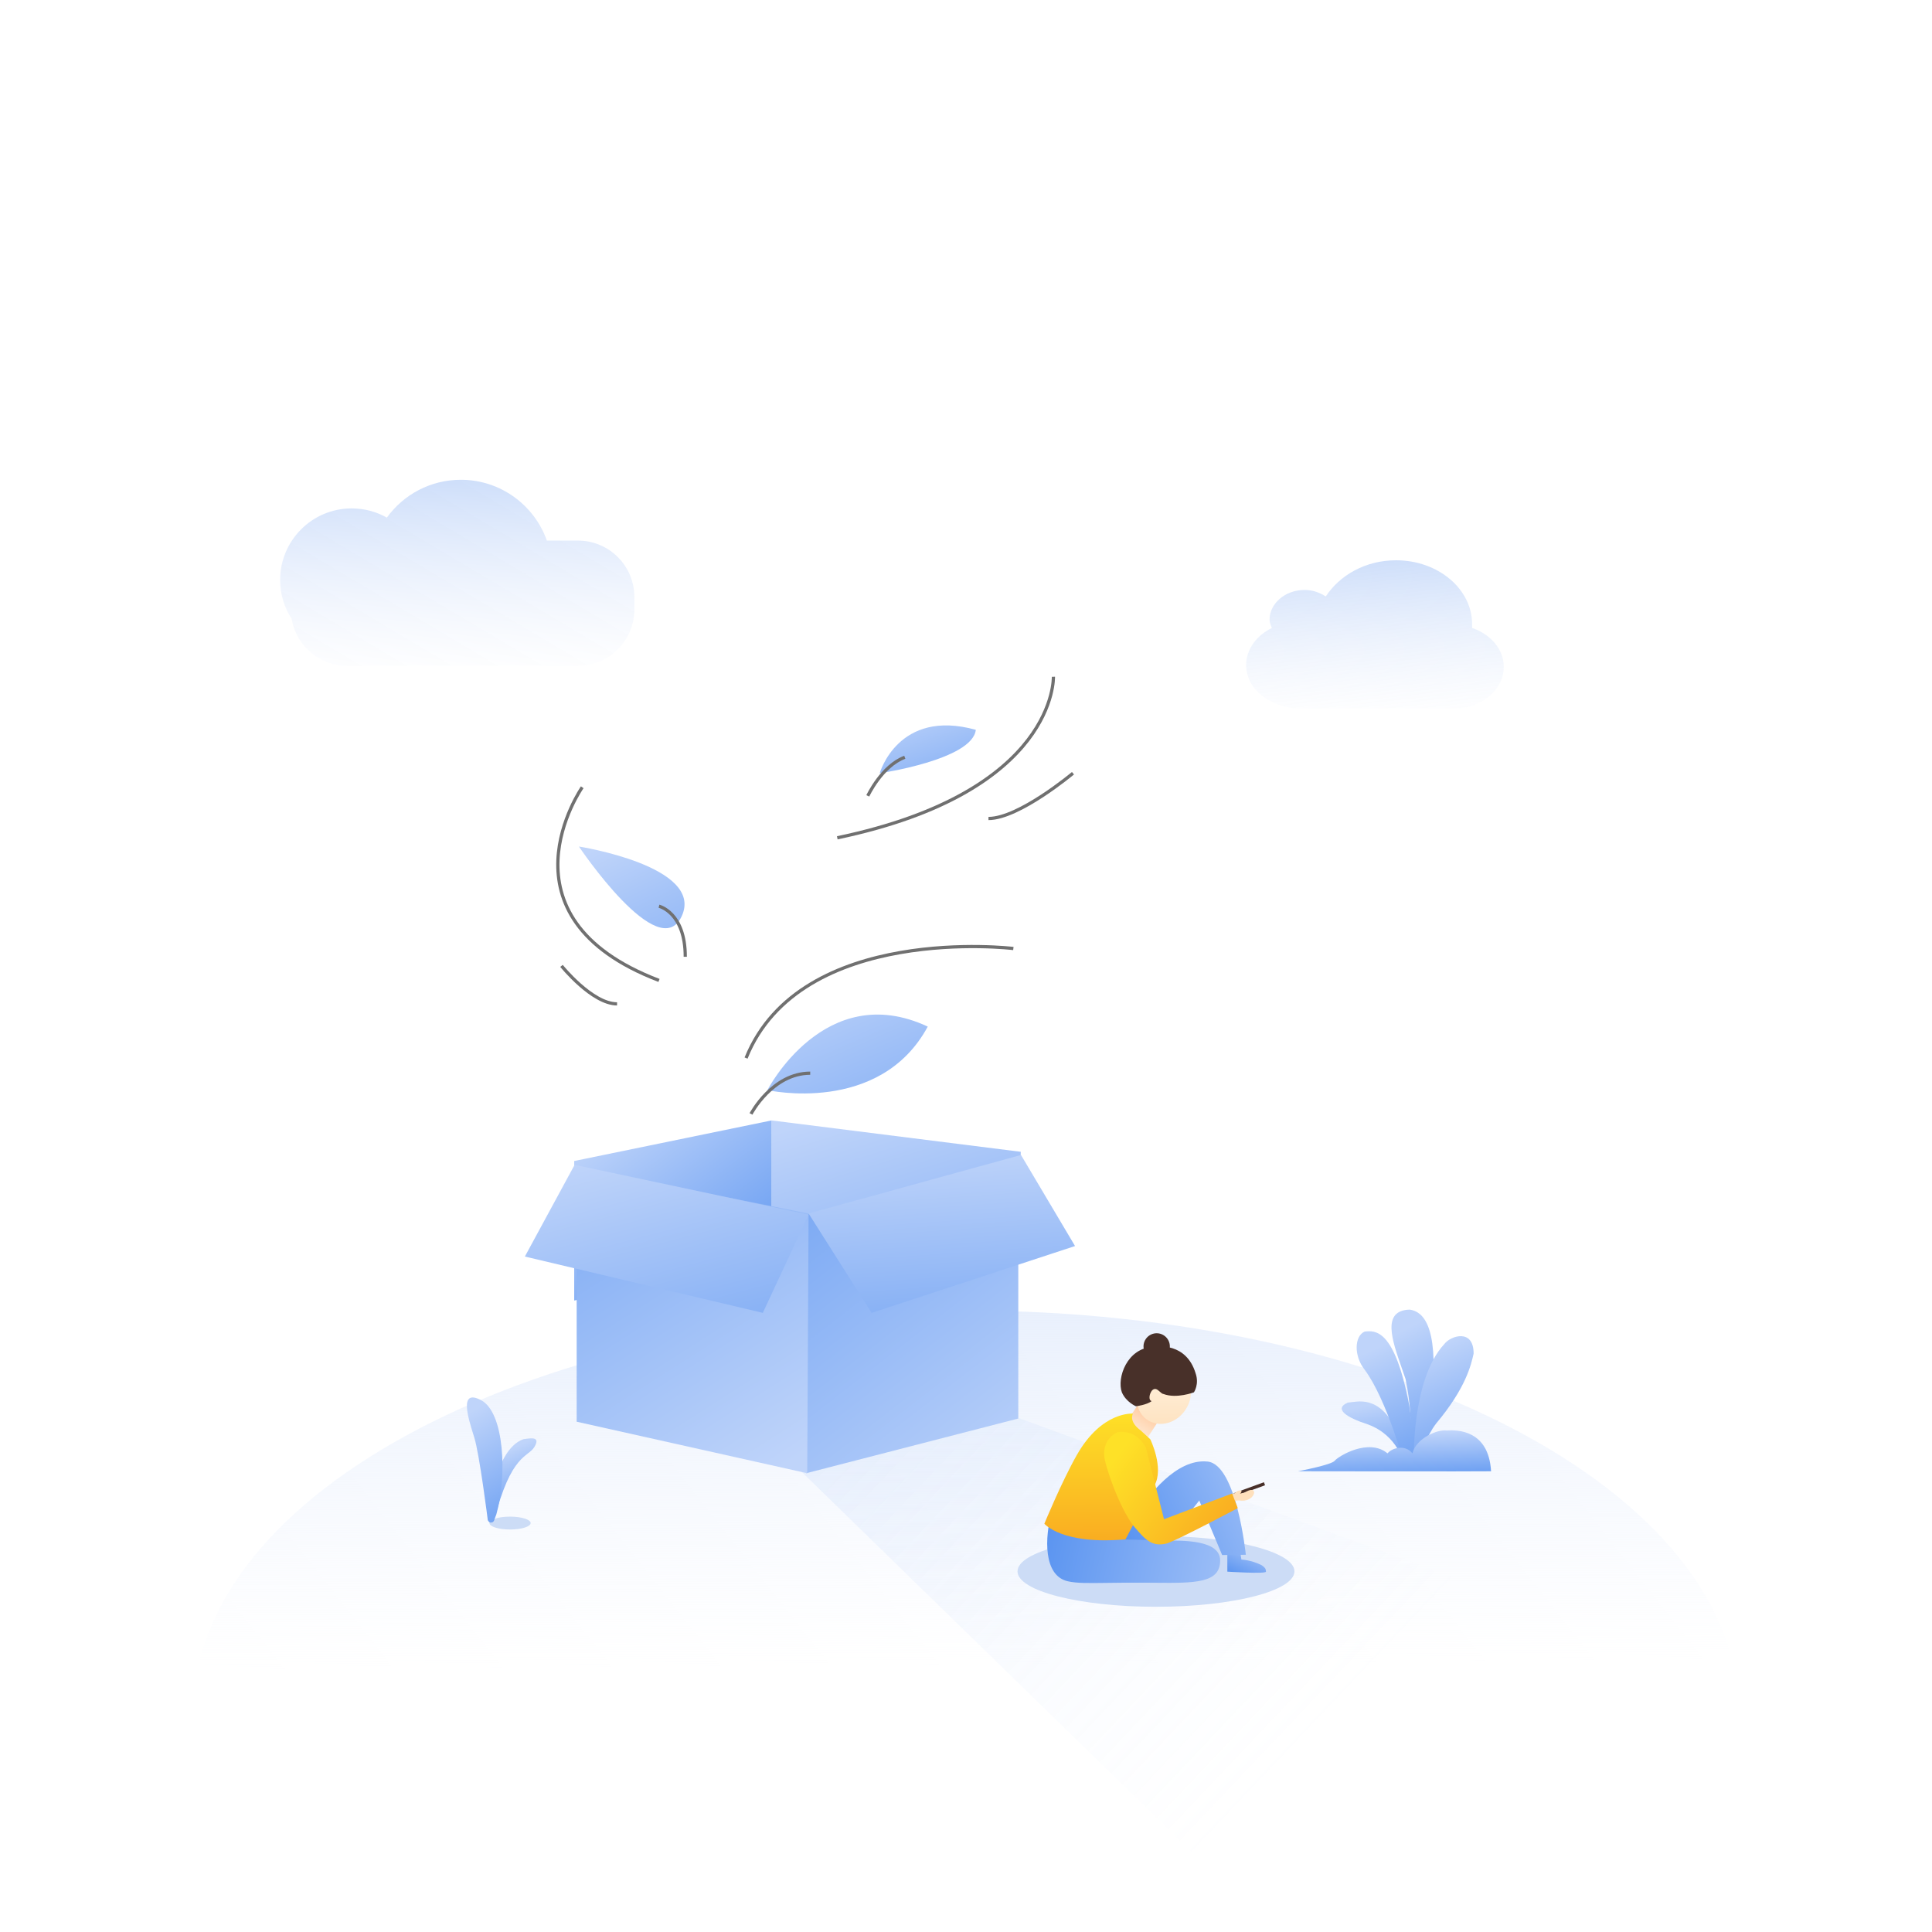 <svg xmlns="http://www.w3.org/2000/svg" xmlns:xlink="http://www.w3.org/1999/xlink" width="600" height="600" viewBox="0 0 600 600" fill="none"><defs><rect id="path_0" x="0" y="0" width="600" height="600" /><linearGradient id="linear_0" x1="50%" y1="-29.886%" x2="51%" y2="44.05%" gradientUnits="objectBoundingBox"><stop offset="0" stop-color="#CFDFFA" stop-opacity="1" /><stop offset="1" stop-color="#EAF0FC" stop-opacity="0" /></linearGradient><linearGradient id="linear_1" x1="50%" y1="0.975%" x2="53.623%" y2="109.798%" gradientUnits="objectBoundingBox"><stop offset="0" stop-color="#CFDFFA" stop-opacity="1" /><stop offset="1" stop-color="#EAF0FC" stop-opacity="0" /></linearGradient><linearGradient id="linear_2" x1="50%" y1="0.975%" x2="53.623%" y2="109.798%" gradientUnits="objectBoundingBox"><stop offset="0" stop-color="#CFDFFA" stop-opacity="1" /><stop offset="1" stop-color="#EAF0FC" stop-opacity="0" /></linearGradient><linearGradient id="linear_3" x1="50%" y1="11.497%" x2="72.181%" y2="100%" gradientUnits="objectBoundingBox"><stop offset="0" stop-color="#BFD4FA" stop-opacity="1" /><stop offset="1" stop-color="#5792F0" stop-opacity="1" /></linearGradient><linearGradient id="linear_4" x1="50%" y1="11.497%" x2="74.283%" y2="131.881%" gradientUnits="objectBoundingBox"><stop offset="0" stop-color="#BFD4FA" stop-opacity="1" /><stop offset="1" stop-color="#5792F0" stop-opacity="1" /></linearGradient><linearGradient id="linear_5" x1="50%" y1="11.497%" x2="74.283%" y2="131.881%" gradientUnits="objectBoundingBox"><stop offset="0" stop-color="#BFD4FA" stop-opacity="1" /><stop offset="1" stop-color="#5792F0" stop-opacity="1" /></linearGradient><linearGradient id="linear_6" x1="50%" y1="11.497%" x2="74.283%" y2="131.881%" gradientUnits="objectBoundingBox"><stop offset="0" stop-color="#BFD4FA" stop-opacity="1" /><stop offset="1" stop-color="#5792F0" stop-opacity="1" /></linearGradient><linearGradient id="linear_7" x1="50%" y1="11.497%" x2="74.283%" y2="131.881%" gradientUnits="objectBoundingBox"><stop offset="0" stop-color="#BFD4FA" stop-opacity="1" /><stop offset="1" stop-color="#5792F0" stop-opacity="1" /></linearGradient><linearGradient id="linear_8" x1="50%" y1="11.497%" x2="74.283%" y2="131.881%" gradientUnits="objectBoundingBox"><stop offset="0" stop-color="#BFD4FA" stop-opacity="1" /><stop offset="1" stop-color="#5792F0" stop-opacity="1" /></linearGradient><linearGradient id="linear_9" x1="50%" y1="11.497%" x2="74.283%" y2="131.881%" gradientUnits="objectBoundingBox"><stop offset="0" stop-color="#BFD4FA" stop-opacity="1" /><stop offset="1" stop-color="#5792F0" stop-opacity="1" /></linearGradient><linearGradient id="linear_10" x1="62.563%" y1="-91.633%" x2="55.383%" y2="93.871%" gradientUnits="objectBoundingBox"><stop offset="0" stop-color="#5792F0" stop-opacity="1" /><stop offset="1" stop-color="#BFD4FA" stop-opacity="0" /></linearGradient><linearGradient id="linear_11" x1="17.923%" y1="7.105427357601002e-13%" x2="121.162%" y2="204.874%" gradientUnits="objectBoundingBox"><stop offset="0" stop-color="#BFD4FA" stop-opacity="1" /><stop offset="1" stop-color="#5792F0" stop-opacity="1" /></linearGradient><linearGradient id="linear_12" x1="17.923%" y1="7.105427357601002e-13%" x2="100%" y2="100%" gradientUnits="objectBoundingBox"><stop offset="0" stop-color="#BFD4FA" stop-opacity="1" /><stop offset="1" stop-color="#5792F0" stop-opacity="1" /></linearGradient><linearGradient id="linear_13" x1="81.764%" y1="119.706%" x2="-14.396%" y2="-62.983%" gradientUnits="objectBoundingBox"><stop offset="0" stop-color="#BFD4FA" stop-opacity="1" /><stop offset="1" stop-color="#5792F0" stop-opacity="1" /></linearGradient><linearGradient id="linear_14" x1="-37.168%" y1="-61.941%" x2="50%" y2="116.927%" gradientUnits="objectBoundingBox"><stop offset="0" stop-color="#5792F0" stop-opacity="1" /><stop offset="1" stop-color="#BFD4FA" stop-opacity="1" /></linearGradient><linearGradient id="linear_15" x1="17.923%" y1="7.105427357601002e-13%" x2="121.162%" y2="204.874%" gradientUnits="objectBoundingBox"><stop offset="0" stop-color="#BFD4FA" stop-opacity="1" /><stop offset="1" stop-color="#5792F0" stop-opacity="1" /></linearGradient><linearGradient id="linear_16" x1="17.923%" y1="7.105427357601002e-13%" x2="40.31%" y2="191.836%" gradientUnits="objectBoundingBox"><stop offset="0" stop-color="#BFD4FA" stop-opacity="1" /><stop offset="1" stop-color="#5792F0" stop-opacity="1" /></linearGradient><linearGradient id="linear_17" x1="17.923%" y1="7.105427357601002e-13%" x2="121.162%" y2="204.874%" gradientUnits="objectBoundingBox"><stop offset="0" stop-color="#BFD4FA" stop-opacity="1" /><stop offset="1" stop-color="#5792F0" stop-opacity="1" /></linearGradient><linearGradient id="linear_18" x1="17.923%" y1="7.105427357601002e-13%" x2="121.162%" y2="204.874%" gradientUnits="objectBoundingBox"><stop offset="0" stop-color="#BFD4FA" stop-opacity="1" /><stop offset="1" stop-color="#5792F0" stop-opacity="1" /></linearGradient><linearGradient id="linear_19" x1="17.923%" y1="7.105427357601002e-13%" x2="121.162%" y2="204.874%" gradientUnits="objectBoundingBox"><stop offset="0" stop-color="#BFD4FA" stop-opacity="1" /><stop offset="1" stop-color="#5792F0" stop-opacity="1" /></linearGradient><linearGradient id="linear_20" x1="50%" y1="12.924%" x2="51%" y2="100%" gradientUnits="objectBoundingBox"><stop offset="0" stop-color="#FFCDA5" stop-opacity="1" /><stop offset="1" stop-color="#FFE8D1" stop-opacity="1" /></linearGradient><linearGradient id="linear_21" x1="40.076%" y1="0%" x2="100%" y2="100%" gradientUnits="objectBoundingBox"><stop offset="0" stop-color="#FFF2DF" stop-opacity="1" /><stop offset="1" stop-color="#FEE0BC" stop-opacity="1" /></linearGradient><linearGradient id="linear_22" x1="85.653%" y1="-31.011%" x2="0%" y2="100%" gradientUnits="objectBoundingBox"><stop offset="0" stop-color="#BFD4FA" stop-opacity="1" /><stop offset="1" stop-color="#5792F0" stop-opacity="1" /></linearGradient><linearGradient id="linear_23" x1="172.426%" y1="36.516%" x2="10.277%" y2="91.693%" gradientUnits="objectBoundingBox"><stop offset="0" stop-color="#BFD4FA" stop-opacity="1" /><stop offset="1" stop-color="#5792F0" stop-opacity="1" /></linearGradient><linearGradient id="linear_24" x1="160.309%" y1="64.719%" x2="-6.291%" y2="50%" gradientUnits="objectBoundingBox"><stop offset="0" stop-color="#BFD4FA" stop-opacity="1" /><stop offset="1" stop-color="#5792F0" stop-opacity="1" /></linearGradient><linearGradient id="linear_25" x1="50%" y1="0%" x2="51%" y2="100%" gradientUnits="objectBoundingBox"><stop offset="0" stop-color="#FEE127" stop-opacity="1" /><stop offset="1" stop-color="#F9AB21" stop-opacity="1" /></linearGradient><linearGradient id="linear_26" x1="8.339%" y1="25.3%" x2="95.466%" y2="83.283%" gradientUnits="objectBoundingBox"><stop offset="0" stop-color="#FEE127" stop-opacity="1" /><stop offset="1" stop-color="#F9AB21" stop-opacity="1" /></linearGradient></defs><g opacity="1" transform="translate(0 0)  rotate(0 300 300)"><rect fill="#FFFFFF" opacity="1" transform="translate(0 0)  rotate(0 300 300)" x="0" y="0" width="600" height="600" /><mask id="bg-mask-0" fill="white"><use xlink:href="#path_0"></use></mask><g mask="url(#bg-mask-0)" ><g opacity="1" transform="translate(60 149)  rotate(0 240 254)"><path id="椭圆形" fill-rule="evenodd" fill="url(#linear_0)" transform="translate(0 258)  rotate(0 240 125)" opacity="1" d="M240,0C107.45,0 0,55.96 0,125C0,194.04 107.45,250 240,250C372.55,250 480,194.04 480,125C480,55.96 372.55,0 240,0Z " /><path id="云" fill-rule="evenodd" fill="url(#linear_1)" transform="translate(327 25)  rotate(0 40 23.03)" opacity="1" d="M16 46.06C7.27 45.48 0 40.02 0 32.53C0 27.64 3.27 23.32 8 21.02C7.64 20.15 7.27 19.29 7.27 18.42C7.27 13.53 12 9.21 18.18 9.21C20.73 9.21 22.91 10.08 24.73 11.23C29.09 4.61 37.09 0 46.55 0C59.64 0 70.18 8.92 70.18 19.86L70.18 21.02C76 23.03 80 27.64 80 33.11C80 40.3 73.09 46.06 64.36 46.06L16 46.06Z" /><path id="云" fill-rule="evenodd" fill="url(#linear_2)" transform="translate(27 0)  rotate(0 55 28.89)" opacity="1" d="M56.108 0C46.658 0 38.285 4.633 33.138 11.75C29.914 9.928 26.189 8.889 22.22 8.889C9.95 8.889 0 18.839 0 31.109C0 35.573 1.315 39.727 3.578 43.208C4.973 51.475 12.171 57.779 20.833 57.779L92.503 57.779C102.163 57.779 110.003 49.939 110.003 40.279L110.003 36.389C110.003 26.729 102.163 18.889 92.503 18.889L82.835 18.889C78.944 7.887 68.446 0 56.108 0Z " /><g opacity="1" transform="translate(85 285)  rotate(0 10.802 20.5)"><path id="椭圆形" fill-rule="evenodd" style="fill:#CCDCF6" transform="translate(7 37)  rotate(0 6.4 2)" opacity="1" d="M6.4,0C2.87,0 0,0.9 0,2C0,3.1 2.87,4 6.4,4C9.93,4 12.8,3.1 12.8,2C12.8,0.9 9.93,0 6.4,0Z " /><path id="路径 42" fill-rule="evenodd" fill="url(#linear_3)" transform="translate(6.605 12.698)  rotate(0 7.499 13.053)" opacity="1" d="M14.34 2.68C12.37 5.96 7.1 4.69 1.83 25.51C1.12 26.85 0 25.52 0 25.52C0 25.52 1.31 3.69 10.95 0.25C11.05 0.237 11.151 0.223 11.251 0.209C13.696 -0.124 16.232 -0.47 14.34 2.68Z" /><path id="路径 41" fill-rule="evenodd" fill="url(#linear_4)" transform="translate(0 0)  rotate(0 5.522 19.429)" opacity="1" d="M4.41 0.84C11.66 4.67 12.51 24.3 9.16 36.25C7.6 40.78 6.48 38.03 6.48 38.03C6.48 38.03 3.92 17.64 2.28 12.39C2.199 12.129 2.114 11.856 2.025 11.574C0.331 6.161 -2.471 -2.791 4.41 0.84Z" /></g><g opacity="1" transform="translate(343.06 257.713)  rotate(0 30 25.122)"><path id="路径 43" fill-rule="evenodd" fill="url(#linear_5)" transform="translate(13.629 28.522)  rotate(0 9.787 9.6)" opacity="1" d="M2.974 0.229C6.965 -0.298 13.919 -1.217 19.3 14.31C19.92 16.79 19.3 19.2 19.3 19.2C19.3 19.2 17.41 10.6 8.27 7.18C1.31 4.94 -2.5 2.28 1.85 0.36C2.191 0.332 2.567 0.283 2.974 0.229Z" /><path id="路径 44" fill-rule="evenodd" fill="url(#linear_6)" transform="translate(18.268 6.713)  rotate(0 8.584 20.959)" opacity="1" d="M16.27 22.76C16.55 24.38 18.14 33.87 16.27 39.99C15.85 41.25 14.97 41.92 14.97 41.92C14.97 41.92 9.47 21.39 2.48 11.95C-0.95 7.65 -0.71 1.49 2.48 0.1C5.74 -0.26 11.74 -0.83 16.27 22.76Z" /><path id="路径 45" fill-rule="evenodd" fill="url(#linear_7)" transform="translate(29.078 0)  rotate(0 6.544 22.902)" opacity="1" d="M12.69 25.72C11.57 34.18 9.63 39.18 7.6 45.54C6.53 46.14 5.01 45.54 5.01 45.54C5.01 45.54 7.49 36.36 4.37 21.57C4.001 20.458 3.601 19.316 3.198 18.165C0.143 9.439 -3.078 0.239 5.66 0C9.67 0.55 14.52 4.75 12.69 25.72Z" /><path id="路径 46" fill-rule="evenodd" fill="url(#linear_8)" transform="translate(35.996 8.246)  rotate(0 9.293 19.836)" opacity="1" d="M6.96 27.11C3.91 31.11 1.91 36.94 1.89 38.3C1.87 39.67 0.03 39.67 0.03 39.67C0.03 39.67 -0.97 13.7 9.53 2.4C11.42 -0.12 18.61 -2.48 18.59 5.42C17.83 8.81 16.23 16.06 6.96 27.11Z" /><path id="路径 47" fill-rule="evenodd" fill="url(#linear_9)" transform="translate(0 37.492)  rotate(0 30 6.377)" opacity="1" d="M46.29 0.06C49.58 -0.2 59.28 -0.09 60 12.71C56.03 12.8 0 12.71 0 12.71C0 12.71 10.4 10.77 11.47 9.42C12.54 8.07 21.97 2.26 27.85 7.15C29.14 5.51 33.24 4.23 35.59 7.15C36.67 2.53 43.37 -0.42 46.29 0.06Z" /></g></g><g opacity="1" transform="translate(163 210.174)  rotate(0 110.855 141.965)"><path id="路径" fill-rule="evenodd" fill="url(#linear_10)" transform="translate(121.404 162.124)  rotate(-50 60.899 102.544)" opacity="0.3" d="M121.8 205.09L0 185.88L13.71 1.99L47.64 0L121.8 205.09Z" /><g opacity="1" transform="translate(0 137.785)  rotate(0 85.433 54.784)"><path id="路径" fill-rule="evenodd" fill="url(#linear_11)" transform="translate(76.621 0)  rotate(0 38.694 23.753)" opacity="1" d="M76.15 47.51L0 38.61L0 0L77.39 9.74L76.15 47.51Z" /><path id="路径" fill-rule="evenodd" fill="url(#linear_12)" transform="translate(15.324 0)  rotate(0 30.648 27.967)" opacity="1" d="M61.3 43.41L0 55.93L0 12.6L61.29 0L61.3 43.41Z" /><path id="路径" fill-rule="evenodd" fill="url(#linear_13)" transform="translate(87.348 12.259)  rotate(0 32.947 48.654)" opacity="1" d="M65.89 80.32L0 97.31L0 16.99L65.89 0L65.89 80.32Z" /><path id="路径" fill-rule="evenodd" fill="url(#linear_14)" transform="translate(16.09 14.558)  rotate(0 36.012 47.505)" opacity="1" d="M71.6 95.01L0 79.01L0 0L72.02 14.36L71.6 95.01Z" /><path id="路径" fill-rule="evenodd" fill="url(#linear_15)" transform="translate(0 13.792)  rotate(0 44.057 22.986)" opacity="1" d="M73.9 45.97L0 28.48L15.45 0L88.11 15.46L73.9 45.97Z" /><path id="路径" fill-rule="evenodd" fill="url(#linear_16)" transform="translate(88.114 10.727)  rotate(0 41.375 24.519)" opacity="1" d="M82.75 28.28L19.57 49.04L0 18.17L65.96 0L82.75 28.28Z" /></g><g opacity="1" transform="translate(10.246 0)  rotate(0 79.99 67.88)"><path  id="路径 2" style="stroke:#707070; stroke-width:1; stroke-opacity:1; stroke-dasharray:0 0" transform="translate(0 34.324)  rotate(0 15.705 29.988)" d="M7.57,0C7.57,0 -20.49,40.18 31.41,59.98 " /><path  id="路径 3" style="stroke:#707070; stroke-width:1; stroke-opacity:1; stroke-dasharray:0 0" transform="translate(1.136 89.789)  rotate(0 8.627 5.901)" d="M0,0C0,0 9.5,11.8 17.25,11.8 " /><path  id="路径 4" style="stroke:#707070; stroke-width:1; stroke-opacity:1; stroke-dasharray:0 0" transform="translate(86.78 0)  rotate(0 33.56 25.006)" d="M67.12,0C67.12,0 68.39,35.71 0,50.01 " /><path  id="路径 5" style="stroke:#707070; stroke-width:1; stroke-opacity:1; stroke-dasharray:0 0" transform="translate(133.736 29.959)  rotate(0 13.122 7.031)" d="M26.24,0C26.24,0 9.47,14.06 0,14.06 " /><path  id="路径 6" style="stroke:#707070; stroke-width:1; stroke-opacity:1; stroke-dasharray:0 0" transform="translate(58.452 83.792)  rotate(0 41.506 17.31)" d="M83.01,0.6C83.01,0.6 16.97,-7.37 0,34.62 " /><path id="路径 7" fill-rule="evenodd" fill="url(#linear_17)" transform="translate(6.546 52.723)  rotate(0 16.399 12.684)" opacity="1" d="M0 0C0 0 39.01 6.11 31.94 21.59C24.86 37.07 0 0 0 0Z" /><path id="路径 8" fill-rule="evenodd" fill="url(#linear_18)" transform="translate(99.958 15.111)  rotate(0 14.918 7.424)" opacity="1" d="M0 14.85C0 14.85 5.71 -5.36 29.84 1.37C28.8 10.65 0 14.85 0 14.85Z" /><path id="路径 9" fill-rule="evenodd" fill="url(#linear_19)" transform="translate(65.077 104.91)  rotate(0 24.9 12.25)" opacity="1" d="M0 23.46C0 23.46 17.82 -11.19 49.8 3.73C34.88 31.33 0 23.46 0 23.46Z" /><path  id="路径 10" style="stroke:#707070; stroke-width:1; stroke-opacity:1; stroke-dasharray:0 0" transform="translate(96.258 25.006)  rotate(0 5.746 5.992)" d="M0,11.98C0,11.98 4.37,2.63 11.49,0 " /><path  id="路径 11" style="stroke:#707070; stroke-width:1; stroke-opacity:1; stroke-dasharray:0 0" transform="translate(31.41 71.265)  rotate(0 4.08 7.848)" d="M0,0C0,0 8.16,1.89 8.16,15.7 " /><path  id="路径 12" style="stroke:#707070; stroke-width:1; stroke-opacity:1; stroke-dasharray:0 0" transform="translate(59.984 123.115)  rotate(0 9.196 6.323)" d="M0,12.65C0,12.65 6.63,0 18.39,0 " /></g></g><g opacity="1" transform="translate(316 411.988)  rotate(0 43 43.506)"><path id="椭圆形" fill-rule="evenodd" style="fill:#CCDCF6" transform="translate(0 65.012)  rotate(0 43 11)" opacity="1" d="M43,0C19.25,0 0,4.92 0,11C0,17.08 19.25,22 43,22C66.75,22 86,17.08 86,11C86,4.92 66.75,0 43,0Z " /><g opacity="1" transform="translate(31.212 3.907)  rotate(33 11.612 14.982)"><path id="矩形" fill-rule="evenodd" fill="url(#linear_20)" transform="translate(9.971 21.864)  rotate(0 4.05 4.05)" opacity="1" d="M0,8.1L8.1,8.1L8.1,0L0,0L0,8.1Z " /><path id="椭圆形" fill-rule="evenodd" fill="url(#linear_21)" transform="translate(7.025 6.402)  rotate(0 8.099 9.204)" opacity="1" d="M8.1,0C3.63,0 0,4.12 0,9.2C0,14.29 3.63,18.41 8.1,18.41C12.57,18.41 16.2,14.29 16.2,9.2C16.2,4.12 12.57,0 8.1,0Z " /><path id="路径 53" fill-rule="evenodd" style="fill:#483029" transform="translate(0 1.511)  rotate(0 11.236 10.881)" opacity="1" d="M4.397 3.089C5.252 2.364 12.056 -3.403 19.64 2.95C22.55 5.18 22.47 8.23 22.47 8.23C22.47 8.23 19.1 12.87 14.83 13.82C14.481 13.991 13.983 13.913 13.465 13.833C12.529 13.687 11.53 13.532 11.24 14.82C11.11 16.16 11.87 18 12.94 17.67C12.37 19.44 9.74 21.67 9.74 21.67C9.74 21.67 6.47 22.27 3.7 20.42C-0.05 17.58 -2.54 7.96 4.31 3.16C4.32 3.154 4.349 3.129 4.397 3.089Z" /><path id="椭圆形" fill-rule="evenodd" style="fill:#483029" transform="translate(0.918 0)  rotate(0 4.091 4.091)" opacity="1" d="M4.09,0C1.83,0 0,1.83 0,4.09C0,6.35 1.83,8.18 4.09,8.18C6.35,8.18 8.18,6.35 8.18,4.09C8.18,1.83 6.35,0 4.09,0Z " /></g><path id="路径 52" fill-rule="evenodd" fill="url(#linear_22)" transform="translate(65.161 68.236)  rotate(0 6 4.103)" opacity="1" d="M0 7.86L0 0L3.91 1.1L4.37 4.11C4.37 4.11 7.18 4.19 10.48 5.76C11.89 6.67 11.95 7.08 12 7.86C12.05 8.64 0 7.86 0 7.86Z" /><path id="Fill-1706" fill-rule="evenodd" fill="url(#linear_23)" transform="translate(29.613 41.849)  rotate(0 20.647 15.854)" opacity="1" d="M11.31 31.71L0 27.36L7.44 16.05C10.92 10.93 19.54 -0.94 29.4 0.06C38.43 0.97 41.29 29.01 41.29 29.01L33.94 29.09L26.83 12.16L11.31 31.71Z" /><path id="Fill-1708" fill-rule="evenodd" fill="url(#linear_24)" transform="translate(9.217 57.589)  rotate(0 26.856 11.023)" opacity="1" d="M33.458 21.963C32.498 21.955 31.512 21.946 30.5 21.94C25.555 21.909 21.661 21.96 18.506 22.002C12.542 22.081 9.219 22.125 6.44 21.51C-1.29 19.81 -0.79 7.74 1.42 0L12.3 8.33C12.3 8.33 29.22 8.5 32.88 8.84C33.549 8.902 34.667 8.888 36.049 8.87C42.221 8.791 53.645 8.643 53.71 14.96C53.794 22.145 45.88 22.074 33.458 21.963Z" /><path id="Fill-1709" fill-rule="evenodd" fill="url(#linear_25)" transform="translate(8.335 27.022)  rotate(0 17.64 19.673)" opacity="1" d="M10.08 12.86C17.91 -0.9 27.52 0.01 27.52 0.01C27.52 0.01 26.01 2.36 29.92 5.23C31.98 7.08 32.91 7.99 32.91 7.99C32.91 7.99 37.25 16.88 34.19 22.32C31.13 27.76 25.2 39.04 25.2 39.04C5.48 40.83 0 34.19 0 34.19C0 34.19 5.37 21.15 10.08 12.86Z" /><path id="矩形" fill-rule="evenodd" style="fill:#483029" transform="translate(67 50.012)  rotate(-20 5 0.5)" opacity="1" d="M0,1L10,1L10,0L0,0L0,1Z " /><path id="路径 50备份" fill-rule="evenodd" style="fill:#FEE0BC" transform="translate(65.661 50.691)  rotate(-19 3.989 1.81)" opacity="1" d="M3.35 0C3.35 0 4.55 0.04 4.36 0.47C4.18 0.9 3.66 1.02 3.66 1.02L4.96 1.17L6.31 1C6.31 1 8.44 0.77 7.89 2.26C7.25 3.31 5.62 4.14 3.27 3.23C2.52 2.66 0.92 2.57 0.92 2.57L0 0.63C0 0.63 1.1 0.47 2.31 0.33C2.71 0.11 3.35 0 3.35 0Z" /><path id="路径 3" fill-rule="evenodd" fill="url(#linear_26)" transform="translate(26.896 32.683)  rotate(0 20.753 17.477)" opacity="1" d="M18.6 27.14L39.75 19.15L41.51 23.69C41.51 23.69 23.33 33.35 19.53 34.65C14.857 35.842 12.776 33.433 9.645 29.807C9.492 29.631 9.338 29.452 9.18 29.27C4.68 23.49 0.25 10.51 0.02 7.42C-0.2 4.32 1.17 1.47 4.16 0.1C10.48 -0.82 12.99 4.98 12.99 4.98L18.6 27.14Z" /></g></g></g></svg>